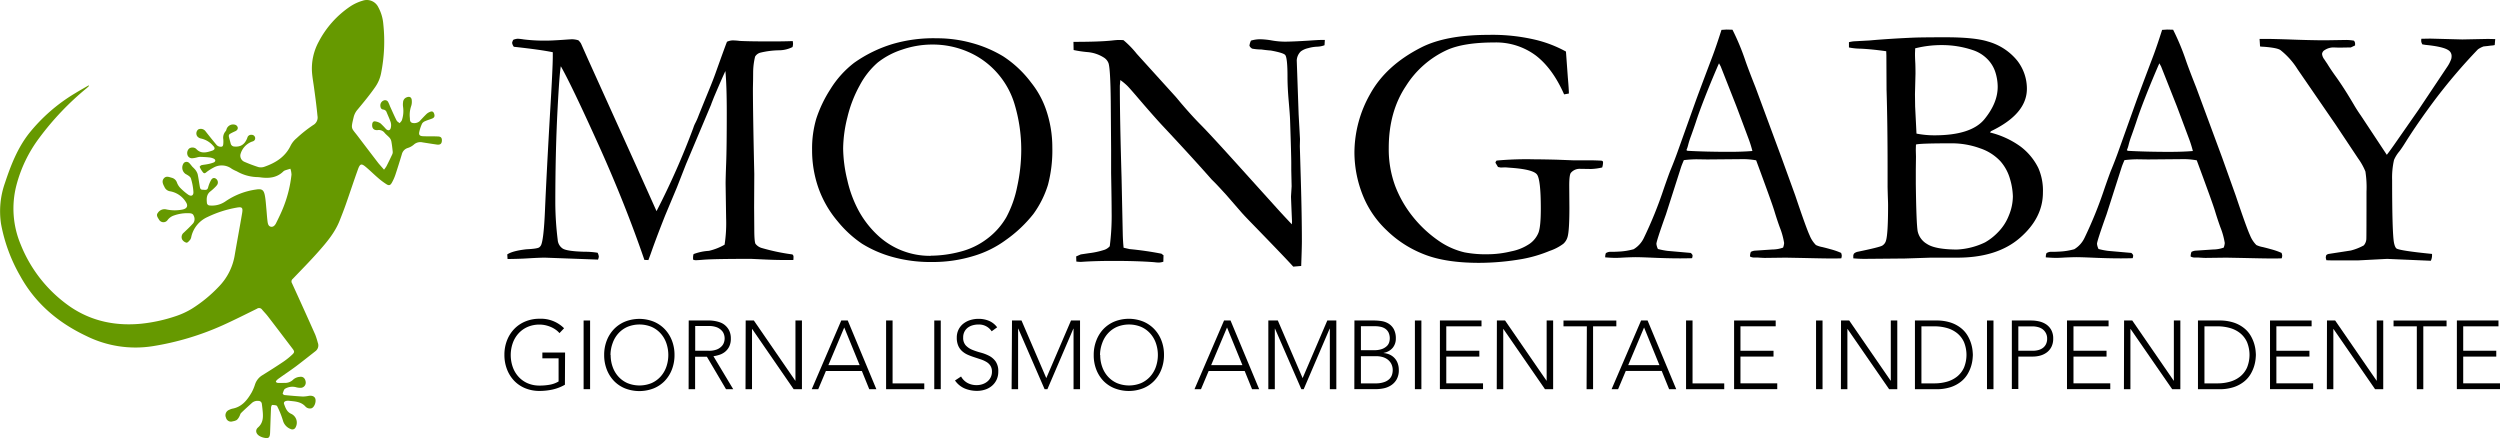 <svg xmlns="http://www.w3.org/2000/svg" viewBox="0 0 770.6 135.11"><title>mongabay_logo_it</title><g id="MONGABAY"><path d="M164.23,84q1.63-1.1,5.89-1.58,3.31-.16,3.94-.58a2,2,0,0,0,.63-.79q.79-1.94,1.16-10.52.48-11.2,1.55-29.81.86-14.19.86-17.71V21.68q-3.8-.79-12-1.68a2.52,2.52,0,0,1-.53-1.21,2.56,2.56,0,0,1,.37-.95,4.51,4.51,0,0,1,1.36-.32,16.74,16.74,0,0,1,1.84.21,52.74,52.74,0,0,0,7.08.37q1.47,0,5-.24,2.52-.18,2.83-.18a7.19,7.19,0,0,1,1.94.32,4.8,4.8,0,0,1,.81,1l2.2,4.94,14.88,32.91,6.2,13.81A233.74,233.74,0,0,0,221.58,45a8.67,8.67,0,0,1,.63-1.52,17.88,17.88,0,0,0,.89-2q.42-1.1,3.41-8.41,1.21-2.94,1.94-5,3-8.41,3.51-9.62a4.62,4.62,0,0,1,1.74-.42,18.84,18.84,0,0,1,2.16.16q3,.16,9.6.16,4.11,0,6.75-.11a5.32,5.32,0,0,1,.11.84,4.38,4.38,0,0,1-.16,1,9.43,9.43,0,0,1-4,1,26.37,26.37,0,0,0-5.94.74,2.69,2.69,0,0,0-1.6,1.21,21.19,21.19,0,0,0-.6,4.84L240,30.2l-.05,2.52q0,7.89.42,26.49l-.05,10.3.05,6.62q0,3.89.37,4.6a3.8,3.8,0,0,0,2.1,1.34A63.07,63.07,0,0,0,252.09,84a.81.81,0,0,1,.37.68c0,.32,0,.67-.05,1.05H250q-3.11,0-6.74-.18l-3.9-.18q-10.8,0-14.33.24-2.16.18-2.74.18a1.78,1.78,0,0,1-.79-.21v-.68a3.47,3.47,0,0,1,.16-1,16,16,0,0,1,4.73-1A17.65,17.65,0,0,0,231.22,81a43.91,43.91,0,0,0,.47-8.16l-.16-10.63q0-1.74.18-6.47t.18-15.42q0-8.47-.42-12.84-.89,1.84-3.51,8l-.79,2-.1.32-7.75,18.4-2.78,7.1-3.61,8.62q-2.36,5.94-4,10.51-.73,2.1-1.2,3.31l-1.23-.05q-5.95-17.35-14.19-35.59T180.74,26q-.43,2.26-1,13.14-.7,13.25-.7,29.18a96.43,96.43,0,0,0,.74,11.21,3.47,3.47,0,0,0,1.52,2.65q1.31.86,6.78,1a24.34,24.34,0,0,1,4,.31,3.33,3.33,0,0,1,.37,1.19,2.94,2.94,0,0,1-.26.92L175.88,85q-1.78,0-5.56.23-2.1.14-6,.19Z" transform="translate(-7.87 -5.58)"/><path d="M258.19,51.7a32.37,32.37,0,0,1,1.29-9.54,39.33,39.33,0,0,1,4.34-9.07,30.33,30.33,0,0,1,7.36-8.17,41.13,41.13,0,0,1,11.94-5.81,44.81,44.81,0,0,1,13.57-1.73,40.1,40.1,0,0,1,10.81,1.47,37.85,37.85,0,0,1,9.6,4.1,33.86,33.86,0,0,1,8.62,8.1,27.88,27.88,0,0,1,4.52,8.15,35.68,35.68,0,0,1,2,11.83,41.66,41.66,0,0,1-1.34,11.51,30.67,30.67,0,0,1-4.5,9,40.37,40.37,0,0,1-8.47,8A32.13,32.13,0,0,1,308,84.47a42.64,42.64,0,0,1-12.83,1.87,43.68,43.68,0,0,1-12.46-1.63,36,36,0,0,1-9.12-4,34.67,34.67,0,0,1-7.52-6.91,32.87,32.87,0,0,1-5.86-10.09A35.11,35.11,0,0,1,258.19,51.7Zm36.49,32.7a36.45,36.45,0,0,0,9.18-1.24,23,23,0,0,0,8.44-4.1,22.14,22.14,0,0,0,5.76-6.52,33.83,33.83,0,0,0,3.34-9.38,53.13,53.13,0,0,0,1.26-11.46,48.87,48.87,0,0,0-2.1-14.14,25.55,25.55,0,0,0-5.31-9.49,25.18,25.18,0,0,0-8.89-6.47,27.29,27.29,0,0,0-11.1-2.29,28.52,28.52,0,0,0-9.36,1.58,23.8,23.8,0,0,0-7.52,4,24.44,24.44,0,0,0-5.47,6.94,38.81,38.81,0,0,0-3.84,9.91,41.14,41.14,0,0,0-1.31,9.57,43.12,43.12,0,0,0,1.31,9.88,36.62,36.62,0,0,0,3.6,9.57A29.94,29.94,0,0,0,278.31,78a23.5,23.5,0,0,0,16.38,6.44Z" transform="translate(-7.87 -5.58)"/><path d="M338.8,21l-.05-2.52q8.15,0,11.94-.42,1.47-.16,2.05-.16t1.42.05a29.23,29.23,0,0,1,4.1,4.21l.95,1.05,11.1,12.25,1.58,1.89q3.36,3.94,6.13,6.73t10.75,11.62l12.57,13.93q1.84,2.05,4.73,5.1l.05-.84q-.31-7.31-.31-7.73L406,63l-.11-4.94V55.8q0-2.15-.37-13.3-.05-1.52-.42-5.76t-.37-7.44q0-5.78-.68-6.73-.47-.68-4.47-1.42-.95-.05-2.95-.32a14.72,14.72,0,0,1-2.79-.26,1.89,1.89,0,0,1-.84-.89,4.84,4.84,0,0,1,.47-1.58,9.79,9.79,0,0,1,2.79-.42,22.76,22.76,0,0,1,3.65.37,23.77,23.77,0,0,0,3.92.37q2.42,0,7.52-.32,2.89-.21,4-.21h.89l-.1,1.63a6.85,6.85,0,0,1-2.31.45,12,12,0,0,0-2.73.45,6,6,0,0,0-2.26,1,4.12,4.12,0,0,0-1.26,2.79l.58,16.61.42,7.62-.05,2.21.31,10.57q.32,10.83.32,18.82,0,1.73-.21,7.52l-2.45.21q-1.84-2.1-12.68-13.25-2.52-2.58-3.42-3.63l-4.52-5.2q-2.63-2.89-3.42-3.68l-1.16-1.16q-5.73-6.52-14.89-16.3-2.47-2.63-7.26-8.2-3-3.52-3.79-4.31a18.8,18.8,0,0,0-2.16-1.79L353.05,32q0,10.25.53,28.28l.37,17.4q.05,2.21.26,4.26l1.84.42q5,.47,9.83,1.42a4.75,4.75,0,0,0,.63.47l-.05,2a4.84,4.84,0,0,1-1.37.26,11.71,11.71,0,0,1-1.42-.11Q358.47,86,351,86q-5.26,0-9.25.26l-.74.05a12.86,12.86,0,0,1-1.37-.11l-.05-1.58L341,84l2.47-.37a24.7,24.7,0,0,0,4.84-1.05,3.85,3.85,0,0,0,1.63-1.1,72.67,72.67,0,0,0,.58-10.62q0-3.26-.16-11.93V51.8l-.11-14.93q-.11-10-.68-11.78a3.49,3.49,0,0,0-1.31-1.68A11.08,11.08,0,0,0,343,21.63,34.68,34.68,0,0,1,338.8,21Z" transform="translate(-7.87 -5.58)"/><path d="M490.56,21.47l.58,8q.32,3.63.32,4.94l-1.47.26q-3.52-8-8.75-12a20.48,20.48,0,0,0-12.8-4q-9.25,0-14.41,2.26a29.41,29.41,0,0,0-12.78,11.14q-5.31,7.94-5.31,19.13a32.7,32.7,0,0,0,1.95,11.62,35.24,35.24,0,0,0,5.5,9.59,37.37,37.37,0,0,0,8.39,7.7,23.32,23.32,0,0,0,7.52,3.26,34.77,34.77,0,0,0,7.36.58,31,31,0,0,0,7-.89,15.22,15.22,0,0,0,5.78-2.39,7.76,7.76,0,0,0,2.66-3.39q.71-1.89.71-7.36,0-9.09-1.21-10.59t-7.62-2l-2.1-.16-1.42.05-.84-.16-.79-1.31a1.2,1.2,0,0,1,.37-.68A101.42,101.42,0,0,1,481,54.69q2.05,0,6.68.11l5.42.21L498,55q1.42,0,3.42.1a.76.76,0,0,1,.47.18.73.73,0,0,1,.1.45,5.45,5.45,0,0,1-.26,1.47,17.58,17.58,0,0,1-3.42.47l-3.42-.05a3.51,3.51,0,0,0-2.79,1.21q-.53.58-.53,3.94l.05,6.89q0,7.1-.58,9a4.37,4.37,0,0,1-1.31,2.08,15.07,15.07,0,0,1-4.21,2.18,40.83,40.83,0,0,1-8.31,2.47,78.15,78.15,0,0,1-13.41,1.21q-10.41,0-17.06-2.66a34.22,34.22,0,0,1-11.46-7.39A30.22,30.22,0,0,1,428.46,67a35.77,35.77,0,0,1-3.1-14.46,36.82,36.82,0,0,1,4.86-18q4.86-8.8,15.7-14.32,7.62-3.89,20.72-3.89a57.44,57.44,0,0,1,14.8,1.58A37.71,37.71,0,0,1,490.56,21.47Z" transform="translate(-7.87 -5.58)"/><path d="M502.86,83.61a2.73,2.73,0,0,1,1.31-.42h1.21q.37,0,1.26-.05a20.61,20.61,0,0,0,4.78-.74,8.09,8.09,0,0,0,3.15-3.47,126.57,126.57,0,0,0,6.15-15.19q1.63-4.68,2.05-5.68,1.31-3.15,2.53-6.62l4.94-13.83q1.16-3.26,5.58-14.93,1.1-2.94,2.68-7.89l1.55-.1,1.84.05a72.76,72.76,0,0,1,4,9.62q.95,2.73,3.1,8.15l8,21.61,4.25,11.72q3.36,10,4.42,12.27a8.88,8.88,0,0,0,1.95,3,7.79,7.79,0,0,0,2,.63q1.71.42,2.39.63a21.8,21.8,0,0,1,3.37,1.16,2.87,2.87,0,0,1,.21.89,3.06,3.06,0,0,1-.16.79q-1.68.05-2.37.05-2.68,0-9.46-.16L558.28,85l-6.36.08q-.63,0-1.29-.06c-.44,0-.82-.06-1.13-.06h-1.16a2.6,2.6,0,0,1-1.05-.32,3.91,3.91,0,0,1,.26-1.42,3.37,3.37,0,0,1,1.16-.37l5.52-.37a9.85,9.85,0,0,0,3.26-.58,5,5,0,0,0,.32-1.42,22.87,22.87,0,0,0-1.37-4.9q-.94-2.63-1.65-5T549.19,55a22.85,22.85,0,0,0-3.79-.37l-11.25.1-3.31-.05a32.8,32.8,0,0,0-3.94.26q-.68,1.58-.89,2.26l-4.63,14.46q-2.95,8.25-2.94,9.09a4.77,4.77,0,0,0,.47,1.58,23,23,0,0,0,2.95.58l7.15.63q.58.47.58.84a3,3,0,0,1-.16.79q-2.37.05-3.63.05-4.21,0-9.78-.26-2.58-.1-3.68-.11t-3.84.11q-1.79.11-2.58.11-1.26,0-3.26-.16V84.6A3.41,3.41,0,0,1,502.86,83.61ZM528,52.06q5.63.32,12.83.32,4.1,0,7.2-.26a35.47,35.47,0,0,0-1.21-3.84q-3.41-9.14-3.78-10.09l-4.78-12.14-.52-.95q-.32.63-2.32,5.41-3.37,8.2-4.84,12.77-.69,2.05-1.42,4.07a27.82,27.82,0,0,0-.92,2.84,9.11,9.11,0,0,1-.55,1.66Z" transform="translate(-7.87 -5.58)"/><path d="M577.79,20.21V18.58a11.83,11.83,0,0,1,1.42-.26l4.94-.27q6.15-.55,13.78-.88,3-.1,9.62-.1,8.94,0,13.09,1.31a17.72,17.72,0,0,1,9,5.86,14.06,14.06,0,0,1,3,8.7q0,7.78-11.1,13.09l-.26.39a27,27,0,0,1,9.31,4.26,18.58,18.58,0,0,1,5.57,6.68,17.28,17.28,0,0,1,1.42,7.57q0,7.84-7.12,14T610.81,85H603l-7.94.26q-10.52.1-12.3.11t-3.63-.16v-.59a1.29,1.29,0,0,1,.26-.92,2.59,2.59,0,0,1,1.21-.54q6.57-1.36,7.44-1.86a2.56,2.56,0,0,0,1.18-1.6q.63-2.1.63-10.81,0-.79-.05-2-.11-3.52-.1-4V57.42q0-13.85-.32-24.19l-.05-10.55-.05-1.31q-4.47-.63-7.89-.79A18.36,18.36,0,0,1,577.79,20.21Zm20.82,26.55a28.22,28.22,0,0,0,5.53.53q11.38,0,15.44-5t4.06-9.94a15.1,15.1,0,0,0-.71-4.49,10.1,10.1,0,0,0-2.53-4.13A11.17,11.17,0,0,0,615.9,21a29.53,29.53,0,0,0-9.38-1.52,33.08,33.08,0,0,0-8.32,1c0,.74-.05,1.28-.05,1.63s0,1.35.1,3q.05,1.58.05,3.15l-.16,6.36.05,3.78.37,7.41ZM611,82.5a22.21,22.21,0,0,0,8.74-2.21,17.39,17.39,0,0,0,3.87-3A15.17,15.17,0,0,0,627.08,72a15.62,15.62,0,0,0,1.24-5.89,20.66,20.66,0,0,0-.87-5.31,14,14,0,0,0-3-5.55,15.09,15.09,0,0,0-6.19-3.94,25.48,25.48,0,0,0-9.06-1.55q-9.59,0-10.75.37-.05,1.21-.05,1.79l.05,1.95-.05,3.94v4.47q.16,12.35.58,14.61a6,6,0,0,0,2.87,3.89Q604.36,82.45,611,82.5Z" transform="translate(-7.87 -5.58)"/><path d="M638.68,83.61a2.73,2.73,0,0,1,1.31-.42h1.21q.37,0,1.26-.05a20.61,20.61,0,0,0,4.78-.74,8.09,8.09,0,0,0,3.15-3.47,126.57,126.57,0,0,0,6.15-15.19q1.63-4.68,2.05-5.68,1.31-3.15,2.53-6.62l4.94-13.83q1.16-3.26,5.58-14.93,1.1-2.94,2.68-7.89l1.55-.1,1.84.05a72.76,72.76,0,0,1,4,9.62q.95,2.73,3.1,8.15l8,21.61L697,65.84q3.36,10,4.42,12.27a8.88,8.88,0,0,0,1.95,3,7.79,7.79,0,0,0,2,.63q1.71.42,2.39.63a21.8,21.8,0,0,1,3.37,1.16,2.87,2.87,0,0,1,.21.89,3.06,3.06,0,0,1-.16.79q-1.68.05-2.37.05-2.68,0-9.46-.16L694.1,85l-6.36.08q-.63,0-1.29-.06c-.44,0-.82-.06-1.13-.06h-1.16a2.6,2.6,0,0,1-1.05-.32,3.91,3.91,0,0,1,.26-1.42,3.37,3.37,0,0,1,1.16-.37l5.52-.37a9.85,9.85,0,0,0,3.26-.58,5,5,0,0,0,.32-1.42,22.87,22.87,0,0,0-1.37-4.9q-.94-2.63-1.65-5T685,55a22.85,22.85,0,0,0-3.79-.37l-11.25.1-3.31-.05a32.8,32.8,0,0,0-3.94.26q-.68,1.58-.89,2.26l-4.63,14.46q-2.95,8.25-2.94,9.09a4.77,4.77,0,0,0,.47,1.58,23,23,0,0,0,2.95.58l7.15.63q.58.47.58.84a3,3,0,0,1-.16.79q-2.37.05-3.63.05-4.21,0-9.78-.26-2.58-.1-3.68-.11t-3.84.11q-1.79.11-2.58.11-1.26,0-3.26-.16V84.6A3.41,3.41,0,0,1,638.68,83.61Zm25.09-31.54q5.63.32,12.83.32,4.1,0,7.2-.26a35.47,35.47,0,0,0-1.21-3.84q-3.41-9.14-3.78-10.09L674,26.05l-.52-.95q-.32.63-2.32,5.41-3.37,8.2-4.84,12.77-.69,2.05-1.42,4.07A27.82,27.82,0,0,0,664,50.2a9.11,9.11,0,0,1-.55,1.66Z" transform="translate(-7.87 -5.58)"/><path d="M704.36,17.58h2.52q1.37,0,6,.14Q720,18,724.76,18l6.15-.1a14.77,14.77,0,0,1,2.52.21,1.34,1.34,0,0,1,.37.89v.58l-1.32.63h-.58l-3,.05-1.53-.05a4.91,4.91,0,0,0-2.91.79,1.57,1.57,0,0,0-.84,1.21,3.3,3.3,0,0,0,.74,1.73q.26.42.84,1.26Q726.29,27,728,29.36q2.47,3.47,5.26,8.21,1.1,1.9,2.32,3.63l8,12.1q.79-1,2.16-2.95l7.59-10.89,8.75-13.1a10.46,10.46,0,0,0,1.37-2.63,3.71,3.71,0,0,0,.1-.89,2.08,2.08,0,0,0-1-1.79q-1.63-1.1-7-1.63l-1-.16a2.22,2.22,0,0,1-.37-1.05,4.84,4.84,0,0,1,.05-.68l2.73-.05,9.89.26,7.94-.16,2.21.05-.16,1.84a6,6,0,0,1-1.16.16l-1.26.16c-.21,0-.54.07-1,.1a7.23,7.23,0,0,0-1.74.89,173.64,173.64,0,0,0-13.15,15.4q-5.42,7.25-9.15,13.19-1.21,1.95-1.95,2.89a10.37,10.37,0,0,0-1.63,2.63,24.64,24.64,0,0,0-.58,6.21q0,16.38.58,19.33.31,1.48.84,1.79,1.37.68,10.88,1.63v.62a4,4,0,0,1-.37,1.49l-13.48-.58-9,.47h-7.37q-1.05,0-2.32-.05a2.82,2.82,0,0,1-.21-.84,2.52,2.52,0,0,1,.16-.74,1.48,1.48,0,0,1,.74-.37l6.81-1.05a16.7,16.7,0,0,0,4-1.58,3.21,3.21,0,0,0,.79-1.95q.05-.95.05-14.61a31.47,31.47,0,0,0-.34-6.23,19.09,19.09,0,0,0-2.23-4L727.81,44,716.08,26.94A23,23,0,0,0,710.77,21q-1-.68-5-1a11.17,11.17,0,0,1-1.26-.1Z" transform="translate(-7.87 -5.58)"/></g><g id="GIORNALISMO_AMBIENTALE_INDIPENDENTE" data-name="GIORNALISMO AMBIENTALE INDIPENDENTE"><path d="M182,124.17a13.52,13.52,0,0,1-3.81,1.48,18.61,18.61,0,0,1-4,.43,11.46,11.46,0,0,1-4.4-.82,9.88,9.88,0,0,1-3.42-2.3,10.58,10.58,0,0,1-2.22-3.53,12.19,12.19,0,0,1-.8-4.47,12.07,12.07,0,0,1,.8-4.46,10.62,10.62,0,0,1,2.22-3.51,10.08,10.08,0,0,1,3.42-2.32,11.28,11.28,0,0,1,4.4-.84,10.1,10.1,0,0,1,7.55,2.93l-1.42,1.5a6.12,6.12,0,0,0-1.17-1.06,8,8,0,0,0-1.51-.84,9.78,9.78,0,0,0-1.7-.54,8.2,8.2,0,0,0-1.75-.19,9.12,9.12,0,0,0-3.69.72,8.22,8.22,0,0,0-2.8,2,8.75,8.75,0,0,0-1.78,3,11.19,11.19,0,0,0,0,7.36,8.75,8.75,0,0,0,1.78,3,8.22,8.22,0,0,0,2.8,2,9.12,9.12,0,0,0,3.69.72,17.7,17.7,0,0,0,3.17-.27,8.1,8.1,0,0,0,2.69-1v-7.12h-5v-1.79h7Z" transform="translate(-7.87 -5.58)"/><path d="M187.76,104.37h2v21.17h-2Z" transform="translate(-7.87 -5.58)"/><path d="M194.1,115a12.07,12.07,0,0,1,.8-4.46,10.62,10.62,0,0,1,2.22-3.51,10.08,10.08,0,0,1,3.42-2.32,12,12,0,0,1,8.8,0,10.09,10.09,0,0,1,3.42,2.32,10.63,10.63,0,0,1,2.22,3.51,12.07,12.07,0,0,1,.8,4.46,12.19,12.19,0,0,1-.8,4.47,10.58,10.58,0,0,1-2.22,3.53,9.89,9.89,0,0,1-3.42,2.3,12.17,12.17,0,0,1-8.8,0,9.88,9.88,0,0,1-3.42-2.3,10.58,10.58,0,0,1-2.22-3.53A12.19,12.19,0,0,1,194.1,115Zm2,0a10.65,10.65,0,0,0,.62,3.68,8.75,8.75,0,0,0,1.78,3,8.22,8.22,0,0,0,2.8,2,9.83,9.83,0,0,0,7.37,0,8.22,8.22,0,0,0,2.8-2,8.75,8.75,0,0,0,1.78-3,11.19,11.19,0,0,0,0-7.36,8.75,8.75,0,0,0-1.78-3,8.22,8.22,0,0,0-2.8-2,9.83,9.83,0,0,0-7.37,0,8.22,8.22,0,0,0-2.8,2,8.75,8.75,0,0,0-1.78,3A10.65,10.65,0,0,0,196.05,115Z" transform="translate(-7.87 -5.58)"/><path d="M220.16,104.37h5.51l1.13,0a11.38,11.38,0,0,1,1.54.18,9.51,9.51,0,0,1,1.69.48,4.78,4.78,0,0,1,1.54,1,5,5,0,0,1,1.13,1.58,5.52,5.52,0,0,1,.44,2.33,5.38,5.38,0,0,1-.52,2.51,4.86,4.86,0,0,1-1.3,1.6,5.43,5.43,0,0,1-1.73.91,11,11,0,0,1-1.81.42l6.1,10.17h-2.22l-5.89-10h-3.64v10h-2Zm2,9.33h4.15a6.76,6.76,0,0,0,2.5-.39,4.14,4.14,0,0,0,1.5-1,3,3,0,0,0,.73-1.23,3.82,3.82,0,0,0,0-2.39,3,3,0,0,0-.73-1.23,4.17,4.17,0,0,0-1.5-1,6.78,6.78,0,0,0-2.5-.39h-4.15Z" transform="translate(-7.87 -5.58)"/><path d="M237.72,104.37h2.52L253,122.92h.06V104.37h2v21.17H252.5L239.73,107h-.06v18.54h-2Z" transform="translate(-7.87 -5.58)"/><path d="M267.18,104.37h2L278,125.55h-2.19l-2.28-5.62H262.45l-2.37,5.62h-2Zm.92,2.15-4.89,11.6h9.63Z" transform="translate(-7.87 -5.58)"/><path d="M281,104.37h2v19.38h9.77v1.79H281Z" transform="translate(-7.87 -5.58)"/><path d="M295.85,104.37h2v21.17h-2Z" transform="translate(-7.87 -5.58)"/><path d="M304.11,121.63a5,5,0,0,0,2,2,5.84,5.84,0,0,0,2.8.66,5.55,5.55,0,0,0,1.84-.3,4.66,4.66,0,0,0,1.5-.84,3.84,3.84,0,0,0,1.38-3,3.33,3.33,0,0,0-.46-1.82,3.69,3.69,0,0,0-1.23-1.18,9,9,0,0,0-1.73-.79l-2-.66a21.19,21.19,0,0,1-2-.75,6.65,6.65,0,0,1-1.73-1.09,4.85,4.85,0,0,1-1.23-1.69,6.09,6.09,0,0,1-.46-2.51,5.48,5.48,0,0,1,.55-2.5,5.32,5.32,0,0,1,1.48-1.82,6.59,6.59,0,0,1,2.15-1.11,8.61,8.61,0,0,1,2.55-.37,8.18,8.18,0,0,1,3.18.61,6.06,6.06,0,0,1,2.53,2l-1.69,1.23a4.64,4.64,0,0,0-4.09-2.09,6.35,6.35,0,0,0-1.81.25,4.5,4.5,0,0,0-1.5.75,3.67,3.67,0,0,0-1,1.24,3.8,3.8,0,0,0-.38,1.76,3.43,3.43,0,0,0,.8,2.44,5.63,5.63,0,0,0,2,1.35,21,21,0,0,0,2.61.87,12.64,12.64,0,0,1,2.61,1,5.64,5.64,0,0,1,2,1.75,5.25,5.25,0,0,1,.8,3.09,5.79,5.79,0,0,1-.53,2.54,5.58,5.58,0,0,1-1.44,1.87,6.18,6.18,0,0,1-2.09,1.15,7.84,7.84,0,0,1-2.46.39,9.78,9.78,0,0,1-3.82-.73,7,7,0,0,1-3-2.47Z" transform="translate(-7.87 -5.58)"/><path d="M319.81,104.37h2.93l7.64,17.76L338,104.37h2.78v21.17h-2V106.89h-.06l-8,18.66h-.86l-8.11-18.66h-.06v18.66h-2Z" transform="translate(-7.87 -5.58)"/><path d="M345,115a12.07,12.07,0,0,1,.8-4.46A10.62,10.62,0,0,1,348,107a10.08,10.08,0,0,1,3.42-2.32,12,12,0,0,1,8.8,0,10.09,10.09,0,0,1,3.42,2.32,10.63,10.63,0,0,1,2.22,3.51,12.07,12.07,0,0,1,.8,4.46,12.19,12.19,0,0,1-.8,4.47,10.58,10.58,0,0,1-2.22,3.53,9.89,9.89,0,0,1-3.42,2.3,12.17,12.17,0,0,1-8.8,0A9.88,9.88,0,0,1,348,123a10.58,10.58,0,0,1-2.22-3.53A12.19,12.19,0,0,1,345,115Zm2,0a10.65,10.65,0,0,0,.62,3.68,8.75,8.75,0,0,0,1.78,3,8.22,8.22,0,0,0,2.8,2,9.83,9.83,0,0,0,7.37,0,8.22,8.22,0,0,0,2.8-2,8.75,8.75,0,0,0,1.78-3,11.19,11.19,0,0,0,0-7.36,8.75,8.75,0,0,0-1.78-3,8.22,8.22,0,0,0-2.8-2,9.83,9.83,0,0,0-7.37,0,8.22,8.22,0,0,0-2.8,2,8.75,8.75,0,0,0-1.78,3A10.65,10.65,0,0,0,346.94,115Z" transform="translate(-7.87 -5.58)"/><path d="M385.17,104.37h2L396,125.55h-2.19l-2.28-5.62H380.43l-2.37,5.62h-2Zm.92,2.15-4.89,11.6h9.63Z" transform="translate(-7.87 -5.58)"/><path d="M398.82,104.37h2.93l7.64,17.76L417,104.37h2.78v21.17h-2V106.89h-.06l-8,18.66H409l-8.12-18.66h-.06v18.66h-2Z" transform="translate(-7.87 -5.58)"/><path d="M425.36,104.37h6a15.12,15.12,0,0,1,2.4.19,5.68,5.68,0,0,1,2.18.81,4.65,4.65,0,0,1,1.57,1.7,5.92,5.92,0,0,1,.61,2.89,4.39,4.39,0,0,1-.95,2.81,4.65,4.65,0,0,1-2.81,1.58v.06a5.54,5.54,0,0,1,1.9.49,4.64,4.64,0,0,1,2.44,2.68,5.85,5.85,0,0,1,.34,2,5.7,5.7,0,0,1-.7,3,5.35,5.35,0,0,1-1.75,1.81,6.63,6.63,0,0,1-2.28.9,12,12,0,0,1-2.29.24h-6.69Zm2,9.15h4.06a6.8,6.8,0,0,0,2.46-.37,4.26,4.26,0,0,0,1.48-.91,2.73,2.73,0,0,0,.71-1.15,4.26,4.26,0,0,0-.19-3,3.1,3.1,0,0,0-1-1.17,4,4,0,0,0-1.45-.61,8.28,8.28,0,0,0-1.75-.18h-4.32Zm0,10.23h4.47a7.62,7.62,0,0,0,2.77-.42,4.22,4.22,0,0,0,1.61-1,3.31,3.31,0,0,0,.76-1.33,4.87,4.87,0,0,0,.19-1.27,4.23,4.23,0,0,0-.44-2,4,4,0,0,0-1.16-1.36,4.75,4.75,0,0,0-1.61-.76,7.09,7.09,0,0,0-1.82-.24h-4.77Z" transform="translate(-7.87 -5.58)"/><path d="M444,104.37h2v21.17h-2Z" transform="translate(-7.87 -5.58)"/><path d="M451.71,104.37h12.82v1.79H453.67v7.54h10.19v1.79H453.67v8.25H465v1.79h-13.3Z" transform="translate(-7.87 -5.58)"/><path d="M469.27,104.37h2.52l12.76,18.54h.06V104.37h2v21.17h-2.52L471.29,107h-.06v18.54h-2Z" transform="translate(-7.87 -5.58)"/><path d="M497,106.17H489.8v-1.79h16.29v1.79h-7.17v19.38h-2Z" transform="translate(-7.87 -5.58)"/><path d="M513.72,104.37h2l8.83,21.17h-2.19l-2.28-5.62H509l-2.37,5.62h-2Zm.92,2.15-4.89,11.6h9.62Z" transform="translate(-7.87 -5.58)"/><path d="M527.58,104.37h2v19.38h9.77v1.79H527.58Z" transform="translate(-7.87 -5.58)"/><path d="M542.39,104.37h12.82v1.79H544.35v7.54h10.19v1.79H544.35v8.25h11.34v1.79h-13.3Z" transform="translate(-7.87 -5.58)"/><path d="M567.65,104.37h2v21.17h-2Z" transform="translate(-7.87 -5.58)"/><path d="M575.35,104.37h2.52l12.76,18.54h.06V104.37h2v21.17h-2.52L577.37,107h-.06v18.54h-2Z" transform="translate(-7.87 -5.58)"/><path d="M598.13,104.37h6.49a13.9,13.9,0,0,1,4.62.67,10.23,10.23,0,0,1,3.15,1.72,8.54,8.54,0,0,1,2,2.32,11.41,11.41,0,0,1,1.5,4.55q.09.94.09,1.33t-.09,1.33a11.41,11.41,0,0,1-1.5,4.55,8.51,8.51,0,0,1-2,2.32,10.23,10.23,0,0,1-3.15,1.72,13.9,13.9,0,0,1-4.62.67h-6.49Zm2,19.38h4a13.9,13.9,0,0,0,3.88-.52,8.84,8.84,0,0,0,3.14-1.6,7.53,7.53,0,0,0,2.1-2.74,10.43,10.43,0,0,0,0-7.86,7.51,7.51,0,0,0-2.1-2.74,8.85,8.85,0,0,0-3.14-1.6,13.9,13.9,0,0,0-3.88-.52h-4Z" transform="translate(-7.87 -5.58)"/><path d="M620.34,104.37h2v21.17h-2Z" transform="translate(-7.87 -5.58)"/><path d="M628,104.37h6a11.11,11.11,0,0,1,2.29.25,6.63,6.63,0,0,1,2.19.88,4.93,4.93,0,0,1,1.63,1.72,5.36,5.36,0,0,1,.64,2.74,5.53,5.53,0,0,1-.52,2.48,4.85,4.85,0,0,1-1.39,1.72,6,6,0,0,1-2,1,8.54,8.54,0,0,1-2.38.33H630v10h-2Zm2,9.33h4.44a6.86,6.86,0,0,0,1.63-.19,4.17,4.17,0,0,0,1.42-.63,3.24,3.24,0,0,0,1-1.15,3.69,3.69,0,0,0,.39-1.76,3.52,3.52,0,0,0-.4-1.73,3.61,3.61,0,0,0-1-1.18,4.21,4.21,0,0,0-1.47-.67,6.75,6.75,0,0,0-1.66-.21H630Z" transform="translate(-7.87 -5.58)"/><path d="M645,104.37h12.82v1.79H647v7.54h10.19v1.79H647v8.25h11.34v1.79H645Z" transform="translate(-7.87 -5.58)"/><path d="M662.6,104.37h2.52l12.76,18.54h.06V104.37h2v21.17h-2.52L664.61,107h-.06v18.54h-2Z" transform="translate(-7.87 -5.58)"/><path d="M685.37,104.37h6.49a13.9,13.9,0,0,1,4.62.67,10.23,10.23,0,0,1,3.15,1.72,8.54,8.54,0,0,1,2,2.32,11.41,11.41,0,0,1,1.5,4.55q.09.94.09,1.33t-.09,1.33a11.41,11.41,0,0,1-1.5,4.55,8.51,8.51,0,0,1-2,2.32,10.23,10.23,0,0,1-3.15,1.72,13.9,13.9,0,0,1-4.62.67h-6.49Zm2,19.38h4a13.9,13.9,0,0,0,3.88-.52,8.84,8.84,0,0,0,3.14-1.6,7.53,7.53,0,0,0,2.1-2.74,10.43,10.43,0,0,0,0-7.86,7.51,7.51,0,0,0-2.1-2.74,8.85,8.85,0,0,0-3.14-1.6,13.9,13.9,0,0,0-3.88-.52h-4Z" transform="translate(-7.87 -5.58)"/><path d="M707.58,104.37H720.4v1.79H709.54v7.54h10.19v1.79H709.54v8.25h11.34v1.79h-13.3Z" transform="translate(-7.87 -5.58)"/><path d="M725.14,104.37h2.52l12.76,18.54h.06V104.37h2v21.17h-2.52L727.16,107h-.06v18.54h-2Z" transform="translate(-7.87 -5.58)"/><path d="M752.83,106.17h-7.17v-1.79H762v1.79h-7.17v19.38h-2Z" transform="translate(-7.87 -5.58)"/><path d="M765.18,104.37H778v1.79H767.13v7.54h10.19v1.79H767.13v8.25h11.34v1.79h-13.3Z" transform="translate(-7.87 -5.58)"/></g><g id="Layer_4_Image" data-name="Layer 4 Image"><path d="M126.24,57.88a9.34,9.34,0,0,0,.75-1.05q.93-1.83,1.8-3.7a1.64,1.64,0,0,0,.13-.82c-.11-1-.22-2.06-.41-3.08A2.5,2.5,0,0,0,128,48.1c-.49-.57-1.1-1-1.59-1.59a2.22,2.22,0,0,0-2.1-.83c-1.27.13-1.88-.63-1.7-1.9.07-.51.38-.87.87-.79a4,4,0,0,1,1.68.62,22.38,22.38,0,0,1,1.67,1.72c.7.66,1.33.49,1.52-.44a3.39,3.39,0,0,0-.06-1.65c-.33-1-.81-2-1.22-3a1.23,1.23,0,0,0-1.06-.89c-.66-.07-.87-.58-.9-1.17a1.62,1.62,0,0,1,1.06-1.64,1.06,1.06,0,0,1,1.34.48,9.7,9.7,0,0,1,.55,1.27c.68,1.48,1.33,3,2.06,4.43.18.35.62.56.94.84.24-.34.62-.64.71-1a8.93,8.93,0,0,0,.34-4.06,4.94,4.94,0,0,1,0-1.39,1.69,1.69,0,0,1,1.06-1.51c1-.42,1.61,0,1.63,1a4.14,4.14,0,0,1-.19,1.68,8.43,8.43,0,0,0-.39,3.75c0,.55,0,1.17.7,1.42a2.57,2.57,0,0,0,2.25-.47c.72-.77,1.44-1.55,2.2-2.29a3.25,3.25,0,0,1,.91-.57c.57-.27,1.09-.32,1.38.43s.17,1.27-.58,1.57-1.42.47-2.1.78a2,2,0,0,0-1,.76,11.69,11.69,0,0,0-.89,2.69c-.16.84.21,1.18,1.19,1.22,1.47.07,3,0,4.43.07,1,0,1.37.34,1.37,1.18,0,1.05-.49,1.48-1.58,1.32-1.46-.21-2.92-.44-4.37-.67a3,3,0,0,0-2.74.72,5.27,5.27,0,0,1-1.82,1,2.68,2.68,0,0,0-1.83,1.92c-.64,2.13-1.3,4.25-2,6.36a14.67,14.67,0,0,1-1.07,2.4c-.47.85-.91,1-1.72.47a20.83,20.83,0,0,1-2.48-1.86c-1.3-1.11-2.51-2.32-3.82-3.42s-1.78-1.1-2.41.63c-1.3,3.6-2.49,7.24-3.76,10.85-.6,1.71-1.26,3.39-1.93,5.08-1.46,3.68-4,6.67-6.56,9.56s-5.24,5.6-7.89,8.37a1,1,0,0,0-.23,1.32q3.64,7.94,7.19,15.91a24.21,24.21,0,0,1,.77,2.44,2.22,2.22,0,0,1-.77,2.64c-2,1.57-4,3.16-6,4.67-1.64,1.22-3.35,2.35-5,3.53a6.77,6.77,0,0,0-.85.67c-.15.15-.34.43-.29.55a.74.74,0,0,0,.56.32,18.27,18.27,0,0,0,2,0,3.54,3.54,0,0,0,2.84-1.08,3.46,3.46,0,0,1,2-.78c1-.17,1.69.53,1.79,1.67a1.6,1.6,0,0,1-1.45,1.71,5,5,0,0,1-1.67-.22,4.47,4.47,0,0,0-3.22.49c-.41.19-.57,1-.77,1.49,0,.09.33.45.53.47,1.91.19,3.82.36,5.73.46a10.91,10.91,0,0,0,1.84-.22c1.12-.13,1.8.23,2,1,.23,1.1-.42,2.61-1.26,2.85a1.88,1.88,0,0,1-1.9-.64c-1.41-1.48-3.28-1.48-5.09-1.69a2.37,2.37,0,0,0-.77.06c-.55.12-.83.49-.63,1,.45,1.2.85,2.41,2.25,3a3,3,0,0,1,1.3,4.11,1.1,1.1,0,0,1-1.51.55,3.88,3.88,0,0,1-2.41-2.63,27.09,27.09,0,0,0-1.79-4.44c-.16-.31-1-.32-1.53-.36-.1,0-.32.5-.34.77-.12,2.56-.19,5.12-.29,7.69-.06,1.7-.48,2-2.12,1.59a4.42,4.42,0,0,1-1.14-.47c-1.11-.66-1.41-1.81-.47-2.64,1.49-1.31,1.61-2.92,1.47-4.66-.07-.88-.18-1.75-.29-2.62a1,1,0,0,0-1-.9,2.59,2.59,0,0,0-2.08.64c-1.08,1-2.23,2-3.3,3.07-.28.27-.35.75-.56,1.1a3.43,3.43,0,0,1-.77,1.05,3.23,3.23,0,0,1-1.24.42,1.57,1.57,0,0,1-2.09-1.09,1.78,1.78,0,0,1,1-2.45,4,4,0,0,1,.94-.35c2.92-.52,4.56-2.6,5.93-4.95a13.72,13.72,0,0,0,1.06-2.49,5.19,5.19,0,0,1,2.25-2.86c2.2-1.36,4.39-2.75,6.54-4.2a21.6,21.6,0,0,0,2.71-2.19c.74-.69.68-1,.08-1.79-2.54-3.34-5.07-6.69-7.62-10-.55-.72-1.2-1.36-1.78-2.06a1.12,1.12,0,0,0-1.57-.27c-3.51,1.73-7,3.49-10.56,5.1a85.09,85.09,0,0,1-21.73,6.47,34.12,34.12,0,0,1-20.32-3.17c-8.64-4.08-15.67-10-20.33-18.43A50.57,50.57,0,0,1,8.19,74.6,26.11,26.11,0,0,1,9.39,62c1.79-5.4,3.83-10.67,7.37-15.23A53,53,0,0,1,31.12,34.27c1.33-.82,2.71-1.58,4.06-2.37l.14.17c-.25.23-.48.47-.74.69A86.27,86.27,0,0,0,20,48.06a41.9,41.9,0,0,0-7.1,14.74A28.61,28.61,0,0,0,14.27,81,42.37,42.37,0,0,0,29.62,100.2c6.56,4.42,13.86,5.9,21.69,5.17A49,49,0,0,0,62.14,103,24.61,24.61,0,0,0,67,100.75,42.38,42.38,0,0,0,75.25,94a18.06,18.06,0,0,0,5-9.95c.73-4.23,1.52-8.45,2.24-12.68.32-1.86,0-2.1-1.79-1.77a34.28,34.28,0,0,0-8.84,2.86,8.83,8.83,0,0,0-5,6,2.54,2.54,0,0,1-.36,1c-.33.39-.82,1-1.17.92a2.19,2.19,0,0,1-1.32-1,1.73,1.73,0,0,1,.51-2.09c1-.94,2-1.89,2.91-2.9a2.18,2.18,0,0,0,.16-2.28c-.21-.68-.82-.79-1.45-.81a12.3,12.3,0,0,0-4.65.7,4,4,0,0,0-1.93,1.36,1.56,1.56,0,0,1-2.7-.13c-.37-.6-.92-1.3-.36-2A2.45,2.45,0,0,1,59,70.1a12.2,12.2,0,0,0,5.08.08c1.45-.29,1.87-1.13,1.07-2.35a7.18,7.18,0,0,0-4.93-3.3,2.23,2.23,0,0,1-1.67-1.35c-.44-.83-.9-1.75-.18-2.61s1.62-.41,2.46-.19a2.27,2.27,0,0,1,1.58,1.47,4.81,4.81,0,0,0,.93,1.55,17.43,17.43,0,0,0,2.52,2.17c1,.68,1.73.26,1.62-.92a17.45,17.45,0,0,0-.77-4.09c-.2-.58-1-1-1.66-1.37a2.38,2.38,0,0,1-.5-3.39,1.17,1.17,0,0,1,1.62,0c.39.38.7.83,1.06,1.24a9.58,9.58,0,0,1,.8.82,4.28,4.28,0,0,1,.76,1.38c.28,1.26.43,2.55.66,3.82.09.48.17,1,.87,1s1.48.34,1.72-.78a9.6,9.6,0,0,1,.79-2c.37-.77.9-1,1.48-.69a1.4,1.4,0,0,1,.59,1.81,3.61,3.61,0,0,1-.68.83,14.93,14.93,0,0,1-1.44,1.3c-1.22.91-1.28,2.16-1.14,3.49a.89.89,0,0,0,.95.9,7.24,7.24,0,0,0,4.78-1.27A22,22,0,0,1,86.8,64c1.82-.3,2.41.12,2.74,2,.24,1.32.31,2.67.44,4s.19,2.58.36,3.86c.09.65.23,1.43,1,1.6s1.29-.45,1.58-1c.87-1.75,1.74-3.52,2.44-5.35a38.31,38.31,0,0,0,2.36-9.7,6.48,6.48,0,0,0-.34-1.82c-.57.17-1.14.33-1.7.53a1.76,1.76,0,0,0-.57.39c-1.92,1.83-4.25,2.08-6.74,1.77a13.88,13.88,0,0,0-1.63-.13,13.23,13.23,0,0,1-5.89-1.77,11.38,11.38,0,0,1-1.53-.76,5.11,5.11,0,0,0-5.39-.5,14.87,14.87,0,0,0-2.15,1.31c-.4.27-.79.83-1.26.37A7.19,7.19,0,0,1,69.41,57c0-.06.34-.45.56-.5.6-.15,1.23-.18,1.83-.31a9.91,9.91,0,0,0,1.93-.53c.67-.3.66-.87,0-1.19a4.36,4.36,0,0,0-1.41-.37c-.93-.1-1.86-.14-2.79-.17a4.29,4.29,0,0,0-.9.16,7,7,0,0,1-1.44.26,1.43,1.43,0,0,1-1.53-1,1.92,1.92,0,0,1,.53-2,1.81,1.81,0,0,1,2,0,.63.63,0,0,1,.12.09c1.47,1.65,3.21,1.16,4.93.59.9-.3,1-.82.34-1.49a6.8,6.8,0,0,0-3.71-2.25,2,2,0,0,1-1.21-.71,1.58,1.58,0,0,1,.32-2.1,1.8,1.8,0,0,1,2.21.52c1.13,1.44,2.28,2.88,3.46,4.28a1.67,1.67,0,0,0,1,.51c.78.11,1-.14,1.05-.95a8.28,8.28,0,0,0,0-1.32A3,3,0,0,1,77.44,46a1.27,1.27,0,0,0,.22-.48,2.13,2.13,0,0,1,2.79-1.45,1.2,1.2,0,0,1,.68.72c.15.57-.22,1-.73,1.23s-1.18.54-1.72.87a.81.81,0,0,0-.28.68c.14.74.37,1.45.56,2.18a1.2,1.2,0,0,0,1.23,1c1.58.13,3.07-.4,3.92-2.7a1.17,1.17,0,0,1,1.26-.91,1.07,1.07,0,0,1,1.15.94c.06.62-.33,1-.94,1.14a5.78,5.78,0,0,0-3.61,4,2.07,2.07,0,0,0,1.13,2.19,45.2,45.2,0,0,0,4.42,1.67,3.21,3.21,0,0,0,1.88-.11c3.47-1.22,6.43-3.06,8.09-6.57a7.33,7.33,0,0,1,1.85-2.26,40.39,40.39,0,0,1,5.05-4,2.66,2.66,0,0,0,1.34-2.83c-.26-2.75-.62-5.5-1-8.25-.22-1.75-.56-3.48-.69-5.23a17.29,17.29,0,0,1,2.06-9.37,29.67,29.67,0,0,1,9.74-10.9,14,14,0,0,1,3.77-1.75,3.93,3.93,0,0,1,4.87,2,12.88,12.88,0,0,1,1.53,5.1,50.08,50.08,0,0,1-.69,15.31,11.14,11.14,0,0,1-1.78,4.17c-1.66,2.4-3.54,4.66-5.4,6.91a5.52,5.52,0,0,0-1.23,2.27c-.94,3.94-.82,3.26,1.26,6s4.23,5.57,6.36,8.34C125.06,56.54,125.62,57.15,126.24,57.88Z" transform="translate(-7.87 -5.58)" style="fill:#690"/></g></svg>